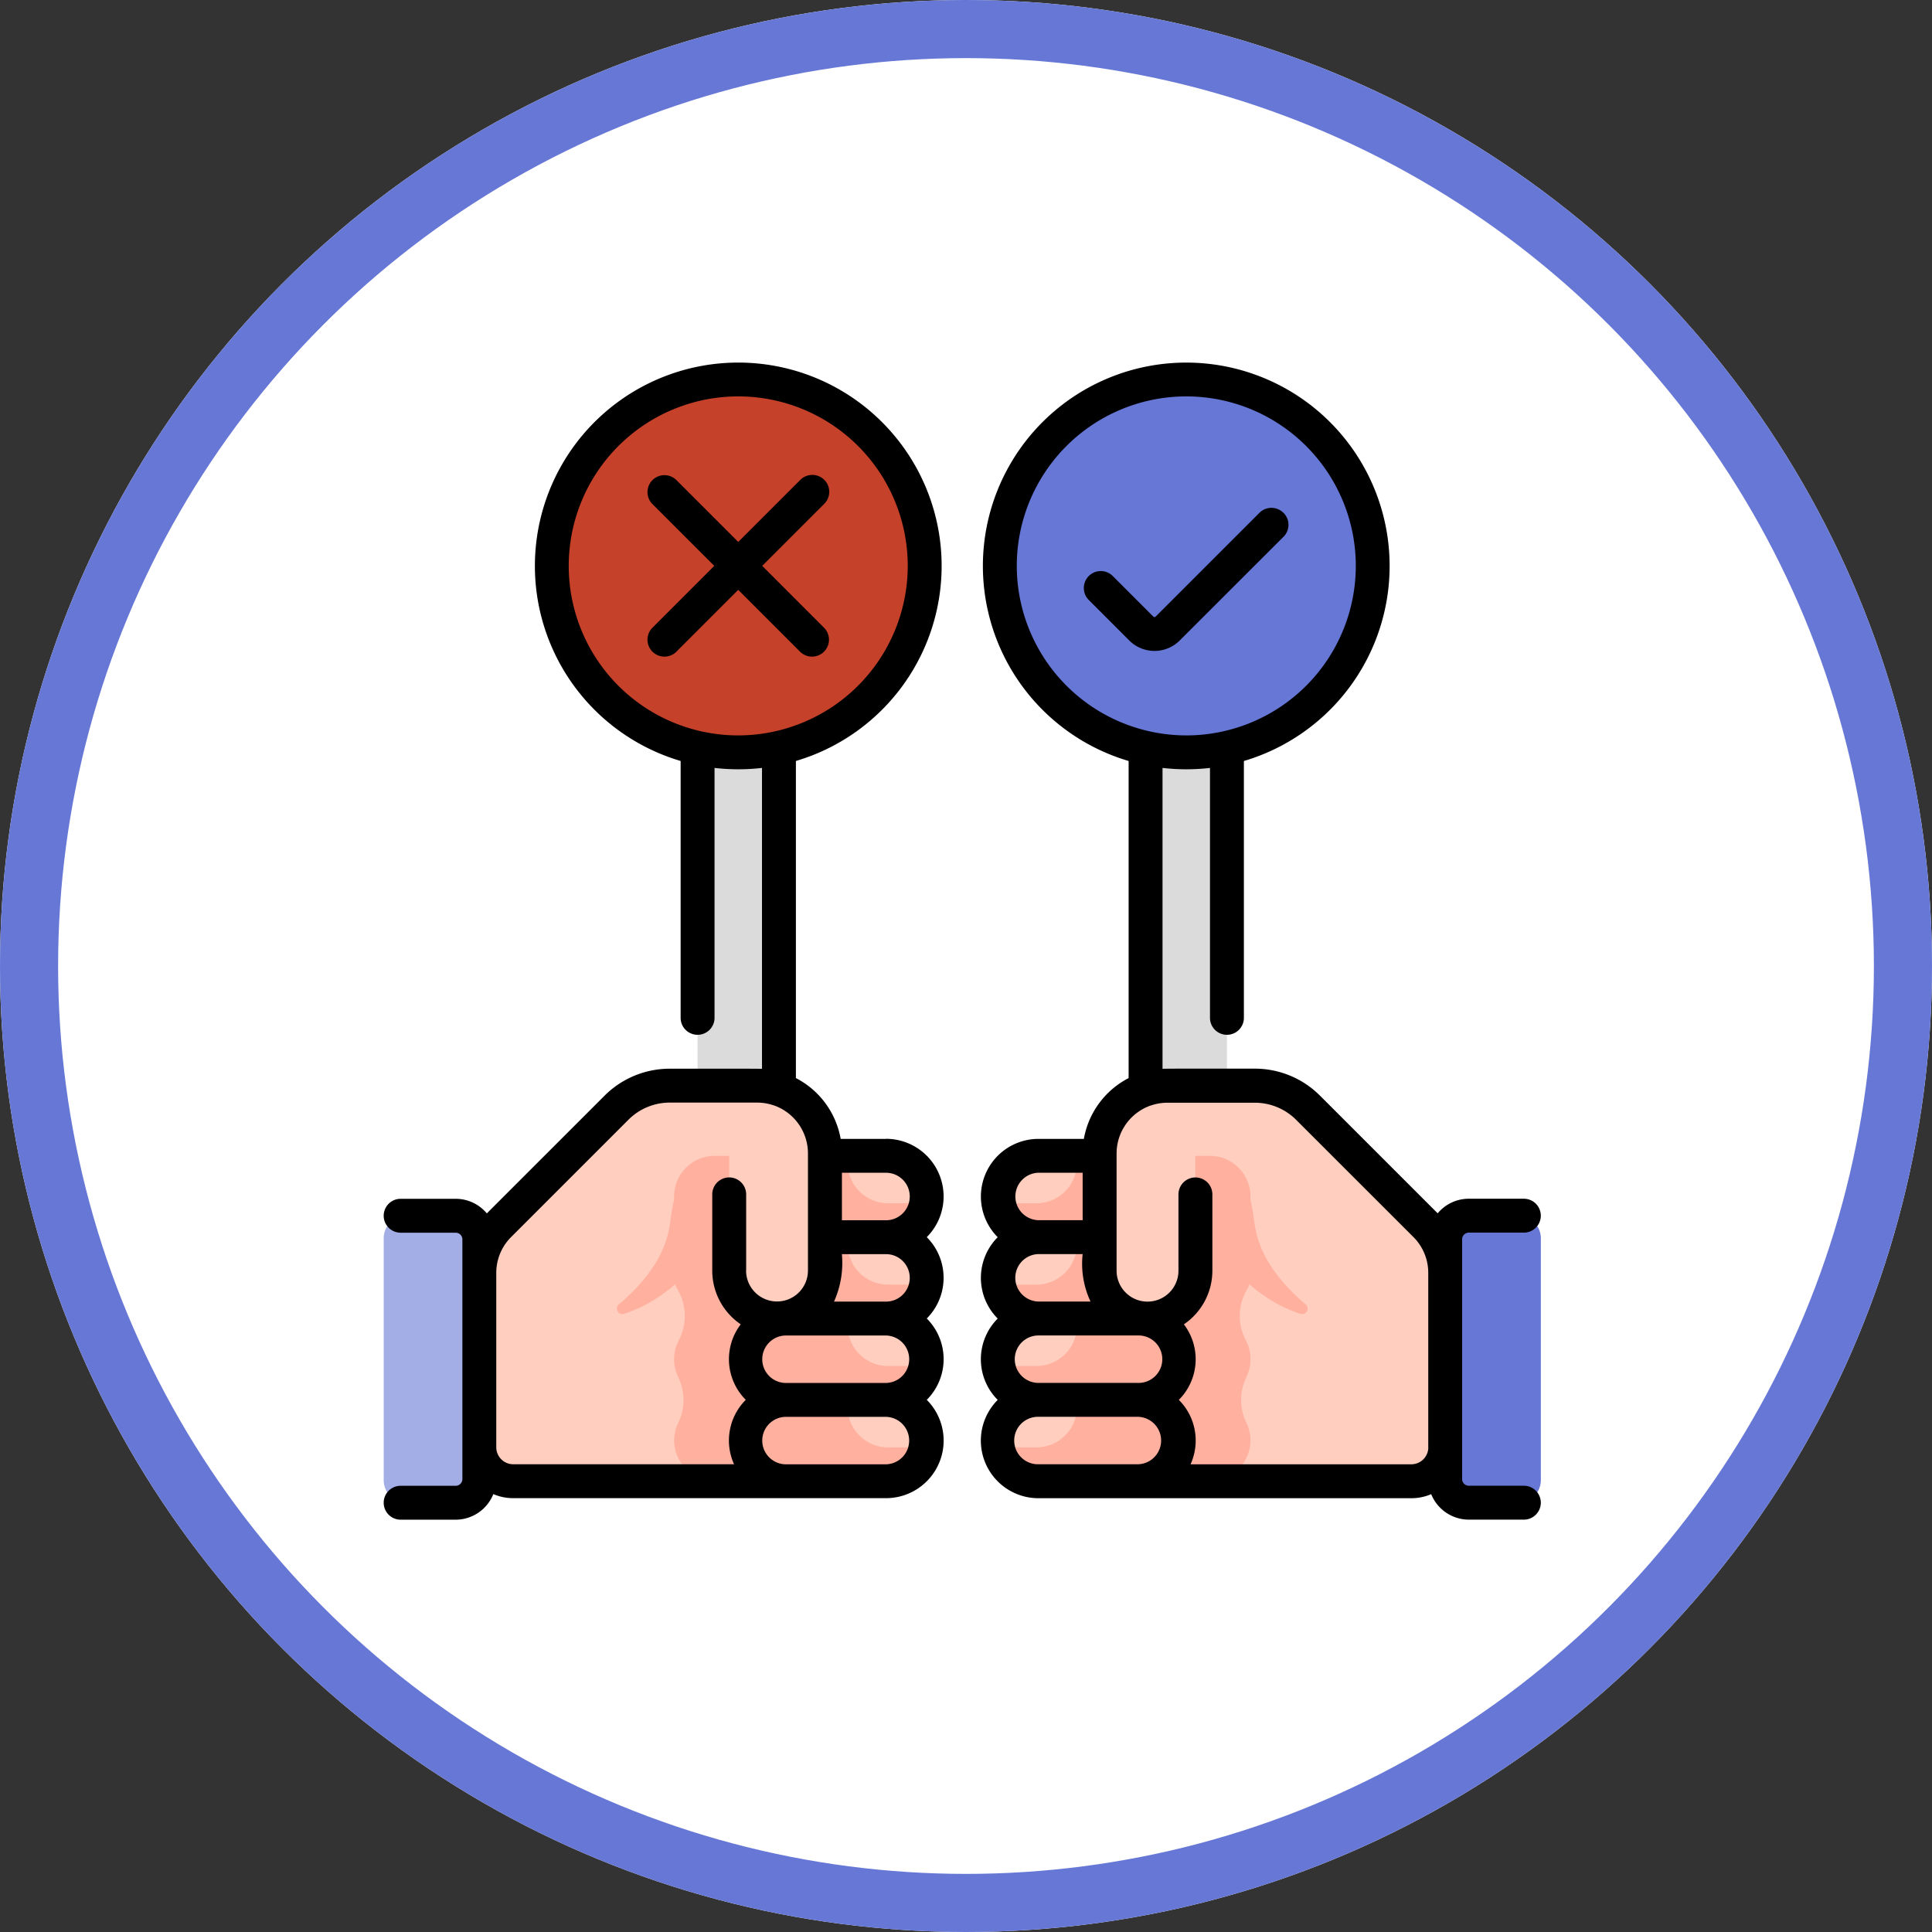 <svg xmlns="http://www.w3.org/2000/svg" width="133" height="133" viewBox="0 0 133 133">
  <rect x="0" y="0" width="133" height="133" fill="#333333" stroke="none"/>
  <g id="Grupo_134933" data-name="Grupo 134933" transform="translate(6325.077 4973.087)">
    <g id="Grupo_134828" data-name="Grupo 134828" transform="translate(112 -459.086)">
      <g id="Elipse_17671" data-name="Elipse 17671" transform="translate(-6437.077 -4514.001)" fill="#fff" stroke="#6677d6" stroke-width="4">
        <circle cx="66.5" cy="66.5" r="66.5" stroke="none"/>
        <circle cx="66.5" cy="66.5" r="64.5" fill="none"/>
      </g>
      <g id="debate" transform="translate(-6410.663 -4489.046)">
        <g id="Grupo_134622" data-name="Grupo 134622" transform="translate(0 0)">
          <g id="Grupo_134621" data-name="Grupo 134621" transform="translate(0 1.167)">
            <path id="Trazado_193484" data-name="Trazado 193484" d="M168.56,79.295h5.6v26.664h-5.6Z" transform="translate(-116.11 -55.788)" fill="#dbdbdb"/>
            <g id="Grupo_134613" data-name="Grupo 134613" transform="translate(42.415)">
              <g id="Grupo_134611" data-name="Grupo 134611" transform="translate(10.035 23.507)">
                <path id="Trazado_193485" data-name="Trazado 193485" d="M174.161,79.295V84.51q-.614.061-1.245.061a12.825,12.825,0,0,1-4.356-.758V79.295Z" transform="translate(-168.56 -79.295)" fill="#dbdbdb"/>
              </g>
              <g id="Grupo_134612" data-name="Grupo 134612">
                <circle id="Elipse_17676" data-name="Elipse 17676" cx="12.836" cy="12.836" r="12.836" fill="#6677d6"/>
              </g>
            </g>
            <path id="Trazado_193486" data-name="Trazado 193486" d="M69.439,79.3h5.6v26.663h-5.6Z" transform="translate(-47.832 -55.789)" fill="#dbdbdb"/>
            <g id="Grupo_134614" data-name="Grupo 134614" transform="translate(21.607 23.507)">
              <path id="Trazado_193487" data-name="Trazado 193487" d="M75.04,79.295V84.51q-.614.061-1.245.061a12.825,12.825,0,0,1-4.356-.758V79.295Z" transform="translate(-69.439 -79.295)" fill="#dbdbdb"/>
            </g>
            <g id="Grupo_134616" data-name="Grupo 134616" transform="translate(0 48.614)">
              <path id="Trazado_193488" data-name="Trazado 193488" d="M94.941,199.109H90.429a2.8,2.8,0,1,1,0-5.6h4.512a2.8,2.8,0,1,1,0,5.6Z" transform="translate(-60.362 -183.077)" fill="#ffcebf"/>
              <path id="Trazado_193489" data-name="Trazado 193489" d="M89.775,181.109H82.929a2.8,2.8,0,1,1,0-5.6h6.846a2.8,2.8,0,1,1,0,5.6Z" transform="translate(-55.196 -170.678)" fill="#ffcebf"/>
              <path id="Trazado_193490" data-name="Trazado 193490" d="M89.931,178.776a2.785,2.785,0,0,1-2.758-3.267H82.929a2.8,2.8,0,1,0,0,5.6h6.846a2.8,2.8,0,0,0,2.758-2.334Z" transform="translate(-55.196 -170.678)" fill="#ffb09e"/>
              <path id="Trazado_193491" data-name="Trazado 193491" d="M89.931,196.776a2.785,2.785,0,0,1-2.758-3.267H82.929a2.8,2.8,0,1,0,0,5.6h6.846a2.8,2.8,0,0,0,2.758-2.334Z" transform="translate(-55.196 -183.077)" fill="#ffb09e"/>
              <path id="Trazado_193492" data-name="Trazado 193492" d="M38.359,165.914v6.806a3.3,3.3,0,0,0,6.594,0v-8.069a4.667,4.667,0,0,0-4.667-4.667H34.278a5.216,5.216,0,0,0-3.688,1.528l-8.066,8.066a4.668,4.668,0,0,0-1.367,3.3v12.007a2.334,2.334,0,0,0,2.334,2.334H42.308l7.983-3.112-7.545-6.76Z" transform="translate(-14.574 -159.983)" fill="#ffcebf"/>
              <path id="Trazado_193493" data-name="Trazado 193493" d="M57.979,175.589a3.042,3.042,0,0,0-.948.461c-1.567,1.093-1.646,3.293-1.844,4.412-.25,1.383-1.054,3.227-3.477,5.281a.376.376,0,0,0,.356.645,9.259,9.259,0,0,0,1.4-.58,10.677,10.677,0,0,0,4.754-4.992l3.793,5.966a1.5,1.5,0,0,0,1.515-1.5V175.51Z" transform="translate(-35.525 -170.679)" fill="#ffb09e"/>
              <path id="Trazado_193494" data-name="Trazado 193494" d="M76.7,183.91a2.8,2.8,0,0,0-2.8-2.8,2.8,2.8,0,0,0,2.8-2.9,2.844,2.844,0,0,0-2.866-2.7H67.05a2.8,2.8,0,0,0-2.8,2.8,1.571,1.571,0,0,0,.227.78,3.586,3.586,0,0,1,.108,3.49,2.789,2.789,0,0,0-.336,1.331,1.571,1.571,0,0,0,.227.78,3.586,3.586,0,0,1,.108,3.491,2.805,2.805,0,0,0-.051,2.562,3.6,3.6,0,0,1,0,3.145,2.792,2.792,0,0,0-.279,1.326,2.844,2.844,0,0,0,2.866,2.7h6.711a2.844,2.844,0,0,0,2.866-2.7,2.8,2.8,0,0,0-2.8-2.9,2.8,2.8,0,0,0,0-5.6A2.8,2.8,0,0,0,76.7,183.91Z" transform="translate(-44.258 -170.678)" fill="#ffb09e"/>
              <path id="Trazado_193495" data-name="Trazado 193495" d="M76.439,164.826v7.893a3.3,3.3,0,1,0,6.594,0v-8.068a4.667,4.667,0,0,0-4.667-4.667Z" transform="translate(-52.654 -159.984)" fill="#ffcebf"/>
              <path id="Trazado_193496" data-name="Trazado 193496" d="M1.556,188.767h3.4a1.627,1.627,0,0,1,1.627,1.627v16.5a1.627,1.627,0,0,1-1.627,1.627h-3.4A1.556,1.556,0,0,1,0,206.965V190.323A1.556,1.556,0,0,1,1.556,188.767Z" transform="translate(0 -179.811)" fill="#a3ade6"/>
              <path id="Trazado_193497" data-name="Trazado 193497" d="M89.775,217.109H82.929a2.8,2.8,0,0,1,0-5.6h6.846a2.8,2.8,0,1,1,0,5.6Z" transform="translate(-55.196 -195.476)" fill="#ffcebf"/>
              <path id="Trazado_193498" data-name="Trazado 193498" d="M89.775,235.109H82.929a2.8,2.8,0,1,1,0-5.6h6.846a2.8,2.8,0,1,1,0,5.6Z" transform="translate(-55.196 -207.875)" fill="#ffcebf"/>
              <g id="Grupo_134615" data-name="Grupo 134615" transform="translate(24.933 16.033)">
                <path id="Trazado_193499" data-name="Trazado 193499" d="M89.931,214.776a2.785,2.785,0,0,1-2.758-3.267H82.929a2.8,2.8,0,0,0,0,5.6h6.846a2.8,2.8,0,0,0,2.758-2.334Z" transform="translate(-80.129 -211.508)" fill="#ffb09e"/>
                <path id="Trazado_193500" data-name="Trazado 193500" d="M89.931,232.776a2.785,2.785,0,0,1-2.758-3.267H82.929a2.8,2.8,0,1,0,0,5.6h6.846a2.8,2.8,0,0,0,2.758-2.334Z" transform="translate(-80.129 -223.908)" fill="#ffb09e"/>
              </g>
            </g>
            <g id="Grupo_134618" data-name="Grupo 134618" transform="translate(42.278 48.614)">
              <path id="Trazado_193501" data-name="Trazado 193501" d="M138.671,199.109h4.512a2.8,2.8,0,0,0,0-5.6h-4.512a2.8,2.8,0,1,0,0,5.6Z" transform="translate(-135.871 -183.077)" fill="#ffcebf"/>
              <path id="Trazado_193502" data-name="Trazado 193502" d="M138.671,181.109h6.846a2.8,2.8,0,0,0,0-5.6h-6.846a2.8,2.8,0,1,0,0,5.6Z" transform="translate(-135.871 -170.678)" fill="#ffcebf"/>
              <path id="Trazado_193503" data-name="Trazado 193503" d="M138.609,178.776a2.785,2.785,0,0,0,2.758-3.267h4.243a2.8,2.8,0,1,1,0,5.6h-6.846a2.8,2.8,0,0,1-2.758-2.334Z" transform="translate(-135.964 -170.678)" fill="#ffb09e"/>
              <path id="Trazado_193504" data-name="Trazado 193504" d="M138.609,196.776a2.785,2.785,0,0,0,2.758-3.267h4.243a2.8,2.8,0,1,1,0,5.6h-6.846a2.8,2.8,0,0,1-2.758-2.334Z" transform="translate(-135.964 -183.077)" fill="#ffb09e"/>
              <path id="Trazado_193505" data-name="Trazado 193505" d="M153.147,165.914v6.806a3.3,3.3,0,1,1-6.594,0v-8.069a4.667,4.667,0,0,1,4.667-4.667h6.007a5.216,5.216,0,0,1,3.688,1.528l8.066,8.066a4.668,4.668,0,0,1,1.367,3.3v12.007a2.334,2.334,0,0,1-2.334,2.334H149.2l-7.983-3.112,7.545-6.76Z" transform="translate(-139.552 -159.983)" fill="#ffcebf"/>
              <path id="Trazado_193506" data-name="Trazado 193506" d="M171.565,175.589a3.042,3.042,0,0,1,.948.461c1.567,1.093,1.646,3.293,1.844,4.412.25,1.383,1.054,3.227,3.477,5.281a.376.376,0,0,1-.356.645,9.259,9.259,0,0,1-1.4-.58,10.677,10.677,0,0,1-4.754-4.992l-3.793,5.966a1.5,1.5,0,0,1-1.515-1.5V175.51Z" transform="translate(-156.639 -170.679)" fill="#ffb09e"/>
              <path id="Trazado_193507" data-name="Trazado 193507" d="M151.75,183.91a2.8,2.8,0,0,1,2.8-2.8,2.8,2.8,0,0,1-2.8-2.9,2.844,2.844,0,0,1,2.866-2.7H161.4a2.8,2.8,0,0,1,2.8,2.8,1.571,1.571,0,0,1-.227.78,3.586,3.586,0,0,0-.108,3.49,2.789,2.789,0,0,1,.336,1.331,1.571,1.571,0,0,1-.227.78,3.586,3.586,0,0,0-.108,3.491,2.805,2.805,0,0,1,.051,2.562,3.6,3.6,0,0,0,0,3.145,2.792,2.792,0,0,1,.279,1.326,2.844,2.844,0,0,1-2.866,2.7h-6.711a2.844,2.844,0,0,1-2.866-2.7,2.8,2.8,0,0,1,2.8-2.9,2.8,2.8,0,0,1,0-5.6A2.8,2.8,0,0,1,151.75,183.91Z" transform="translate(-146.809 -170.678)" fill="#ffb09e"/>
              <path id="Trazado_193508" data-name="Trazado 193508" d="M164.965,164.826v7.893a3.3,3.3,0,1,1-6.594,0v-8.068a4.667,4.667,0,0,1,4.667-4.667Z" transform="translate(-151.37 -159.984)" fill="#ffcebf"/>
              <path id="Trazado_193509" data-name="Trazado 193509" d="M239.87,188.767h-3.4a1.627,1.627,0,0,0-1.627,1.627v16.5a1.627,1.627,0,0,0,1.627,1.627h3.4a1.556,1.556,0,0,0,1.556-1.556V190.323A1.556,1.556,0,0,0,239.87,188.767Z" transform="translate(-204.046 -179.811)" fill="#6677d6"/>
              <path id="Trazado_193510" data-name="Trazado 193510" d="M138.671,217.109h6.846a2.8,2.8,0,0,0,0-5.6h-6.846a2.8,2.8,0,1,0,0,5.6Z" transform="translate(-135.871 -195.476)" fill="#ffcebf"/>
              <path id="Trazado_193511" data-name="Trazado 193511" d="M138.671,235.109h6.846a2.8,2.8,0,0,0,0-5.6h-6.846a2.8,2.8,0,1,0,0,5.6Z" transform="translate(-135.871 -207.875)" fill="#ffcebf"/>
              <g id="Grupo_134617" data-name="Grupo 134617" transform="translate(0.042 16.033)">
                <path id="Trazado_193512" data-name="Trazado 193512" d="M138.609,214.776a2.785,2.785,0,0,0,2.758-3.267h4.243a2.8,2.8,0,1,1,0,5.6h-6.846a2.8,2.8,0,0,1-2.758-2.334Z" transform="translate(-136.006 -211.508)" fill="#ffb09e"/>
                <path id="Trazado_193513" data-name="Trazado 193513" d="M138.609,232.776a2.785,2.785,0,0,0,2.758-3.267h4.243a2.8,2.8,0,1,1,0,5.6h-6.846a2.8,2.8,0,0,1-2.758-2.334Z" transform="translate(-136.006 -223.908)" fill="#ffb09e"/>
              </g>
            </g>
            <g id="Grupo_134620" data-name="Grupo 134620" transform="translate(11.572)">
              <g id="Grupo_134619" data-name="Grupo 134619">
                <circle id="Elipse_17677" data-name="Elipse 17677" cx="12.836" cy="12.836" r="12.836" fill="#c6412a"/>
              </g>
            </g>
          </g>
          <path id="Trazado_193514" data-name="Trazado 193514" d="M30.331,8.079a1.167,1.167,0,0,0-1.65,0l-4.273,4.273L20.134,8.079a1.167,1.167,0,0,0-1.65,1.65L22.757,14l-4.274,4.274a1.167,1.167,0,0,0,1.65,1.65l4.273-4.273,4.273,4.273a1.167,1.167,0,0,0,1.65-1.65L26.058,14l4.274-4.274A1.167,1.167,0,0,0,30.331,8.079ZM34.58,53.446H31.458a5.852,5.852,0,0,0-3.082-4.185V27.431a14,14,0,1,0-7.935,0V45.114a1.167,1.167,0,0,0,2.334,0V27.909a14.243,14.243,0,0,0,3.267,0V48.625c-.293-.021-6.018-.01-6.337-.01a6.341,6.341,0,0,0-4.513,1.869L7.125,58.55l-.025.027a2.789,2.789,0,0,0-2.144-1.006H1.167a1.167,1.167,0,1,0,0,2.334H4.956a.461.461,0,0,1,.461.461v16.5a.461.461,0,0,1-.461.461H1.167a1.167,1.167,0,1,0,0,2.334H4.956A2.8,2.8,0,0,0,7.547,77.9a3.48,3.48,0,0,0,1.37.279H34.579a3.965,3.965,0,0,0,2.807-6.768,3.96,3.96,0,0,0,0-5.6,3.965,3.965,0,0,0,0-5.6,3.968,3.968,0,0,0-2.809-6.77ZM24.408,25.671A11.669,11.669,0,1,1,36.076,14,11.682,11.682,0,0,1,24.408,25.671Zm.544,36.846v-5.25a1.167,1.167,0,1,0-2.334,0v5.25a4.463,4.463,0,0,0,1.961,3.694,3.958,3.958,0,0,0,.347,5.2,3.958,3.958,0,0,0-.807,4.434H8.917A1.168,1.168,0,0,1,7.75,74.682V62.676A3.477,3.477,0,0,1,8.776,60.2l8.066-8.066A4.022,4.022,0,0,1,19.7,50.948h6.006a3.488,3.488,0,0,1,1.14.192l.013,0a3.506,3.506,0,0,1,2.347,3.3v8.069a2.13,2.13,0,1,1-4.26,0Zm9.627,13.332H27.734a1.634,1.634,0,1,1,0-3.267h6.846a1.634,1.634,0,0,1,0,3.267Zm0-5.6H27.734a1.634,1.634,0,1,1,0-3.267h6.851a1.634,1.634,0,0,1-.005,3.267Zm1.157-6.08a1.628,1.628,0,0,1-1.152.479H31a6.511,6.511,0,0,0,.542-3.267H34.58a1.634,1.634,0,0,1,1.157,2.788Zm0-5.6a1.629,1.629,0,0,1-1.157.479H31.545V55.779H34.58a1.634,1.634,0,0,1,1.157,2.788Zm26.2-48.222a1.167,1.167,0,0,0-1.65,0l-7.141,7.141a.119.119,0,0,1-.167,0l-2.771-2.771a1.167,1.167,0,1,0-1.65,1.65l2.771,2.771a2.455,2.455,0,0,0,3.468,0L61.941,12A1.167,1.167,0,0,0,61.941,10.345ZM78.491,77.324H74.7a.461.461,0,0,1-.461-.461v-16.5A.461.461,0,0,1,74.7,59.9h3.789a1.167,1.167,0,1,0,0-2.334H74.7a2.789,2.789,0,0,0-2.144,1.006l-.025-.026-8.066-8.066a6.341,6.341,0,0,0-4.513-1.869c-.392,0-5.991-.01-6.337.01V27.909a14.235,14.235,0,0,0,3.267,0V45.114a1.167,1.167,0,1,0,2.334,0V27.432a14,14,0,1,0-7.935,0V49.261A5.852,5.852,0,0,0,48.2,53.446H45.078a3.968,3.968,0,0,0-2.809,6.769,3.964,3.964,0,0,0,0,5.6,3.96,3.96,0,0,0,0,5.6,3.965,3.965,0,0,0,2.807,6.768H70.741a3.483,3.483,0,0,0,1.37-.279A2.8,2.8,0,0,0,74.7,79.658h3.789a1.167,1.167,0,1,0,0-2.334ZM43.582,14A11.669,11.669,0,1,1,55.251,25.671,11.682,11.682,0,0,1,43.582,14Zm1.5,41.777h3.034v3.267H45.078a1.634,1.634,0,0,1,0-3.267Zm0,5.6h3.034a6.14,6.14,0,0,0,.542,3.267H45.073a1.634,1.634,0,0,1,0-3.267Zm6.846,14.469H45.079a1.634,1.634,0,1,1,0-3.267h6.846a1.634,1.634,0,0,1,0,3.267Zm0-5.6H45.079a1.633,1.633,0,0,1-.005-3.267h6.851a1.634,1.634,0,1,1,0,3.267Zm19.984,4.434a1.168,1.168,0,0,1-1.167,1.167h-15.2a3.958,3.958,0,0,0-.807-4.434,3.958,3.958,0,0,0,.347-5.2,4.462,4.462,0,0,0,1.961-3.694v-5.25a1.167,1.167,0,1,0-2.334,0v5.25a2.13,2.13,0,1,1-4.26,0V54.449a3.506,3.506,0,0,1,2.347-3.3l.013,0a3.482,3.482,0,0,1,1.14-.192h6.006a4.022,4.022,0,0,1,2.863,1.186L70.883,60.2a3.478,3.478,0,0,1,1.025,2.475V74.682Z" transform="translate(0 0)"/>
        </g>
      </g>
    </g>
  </g>
</svg>
